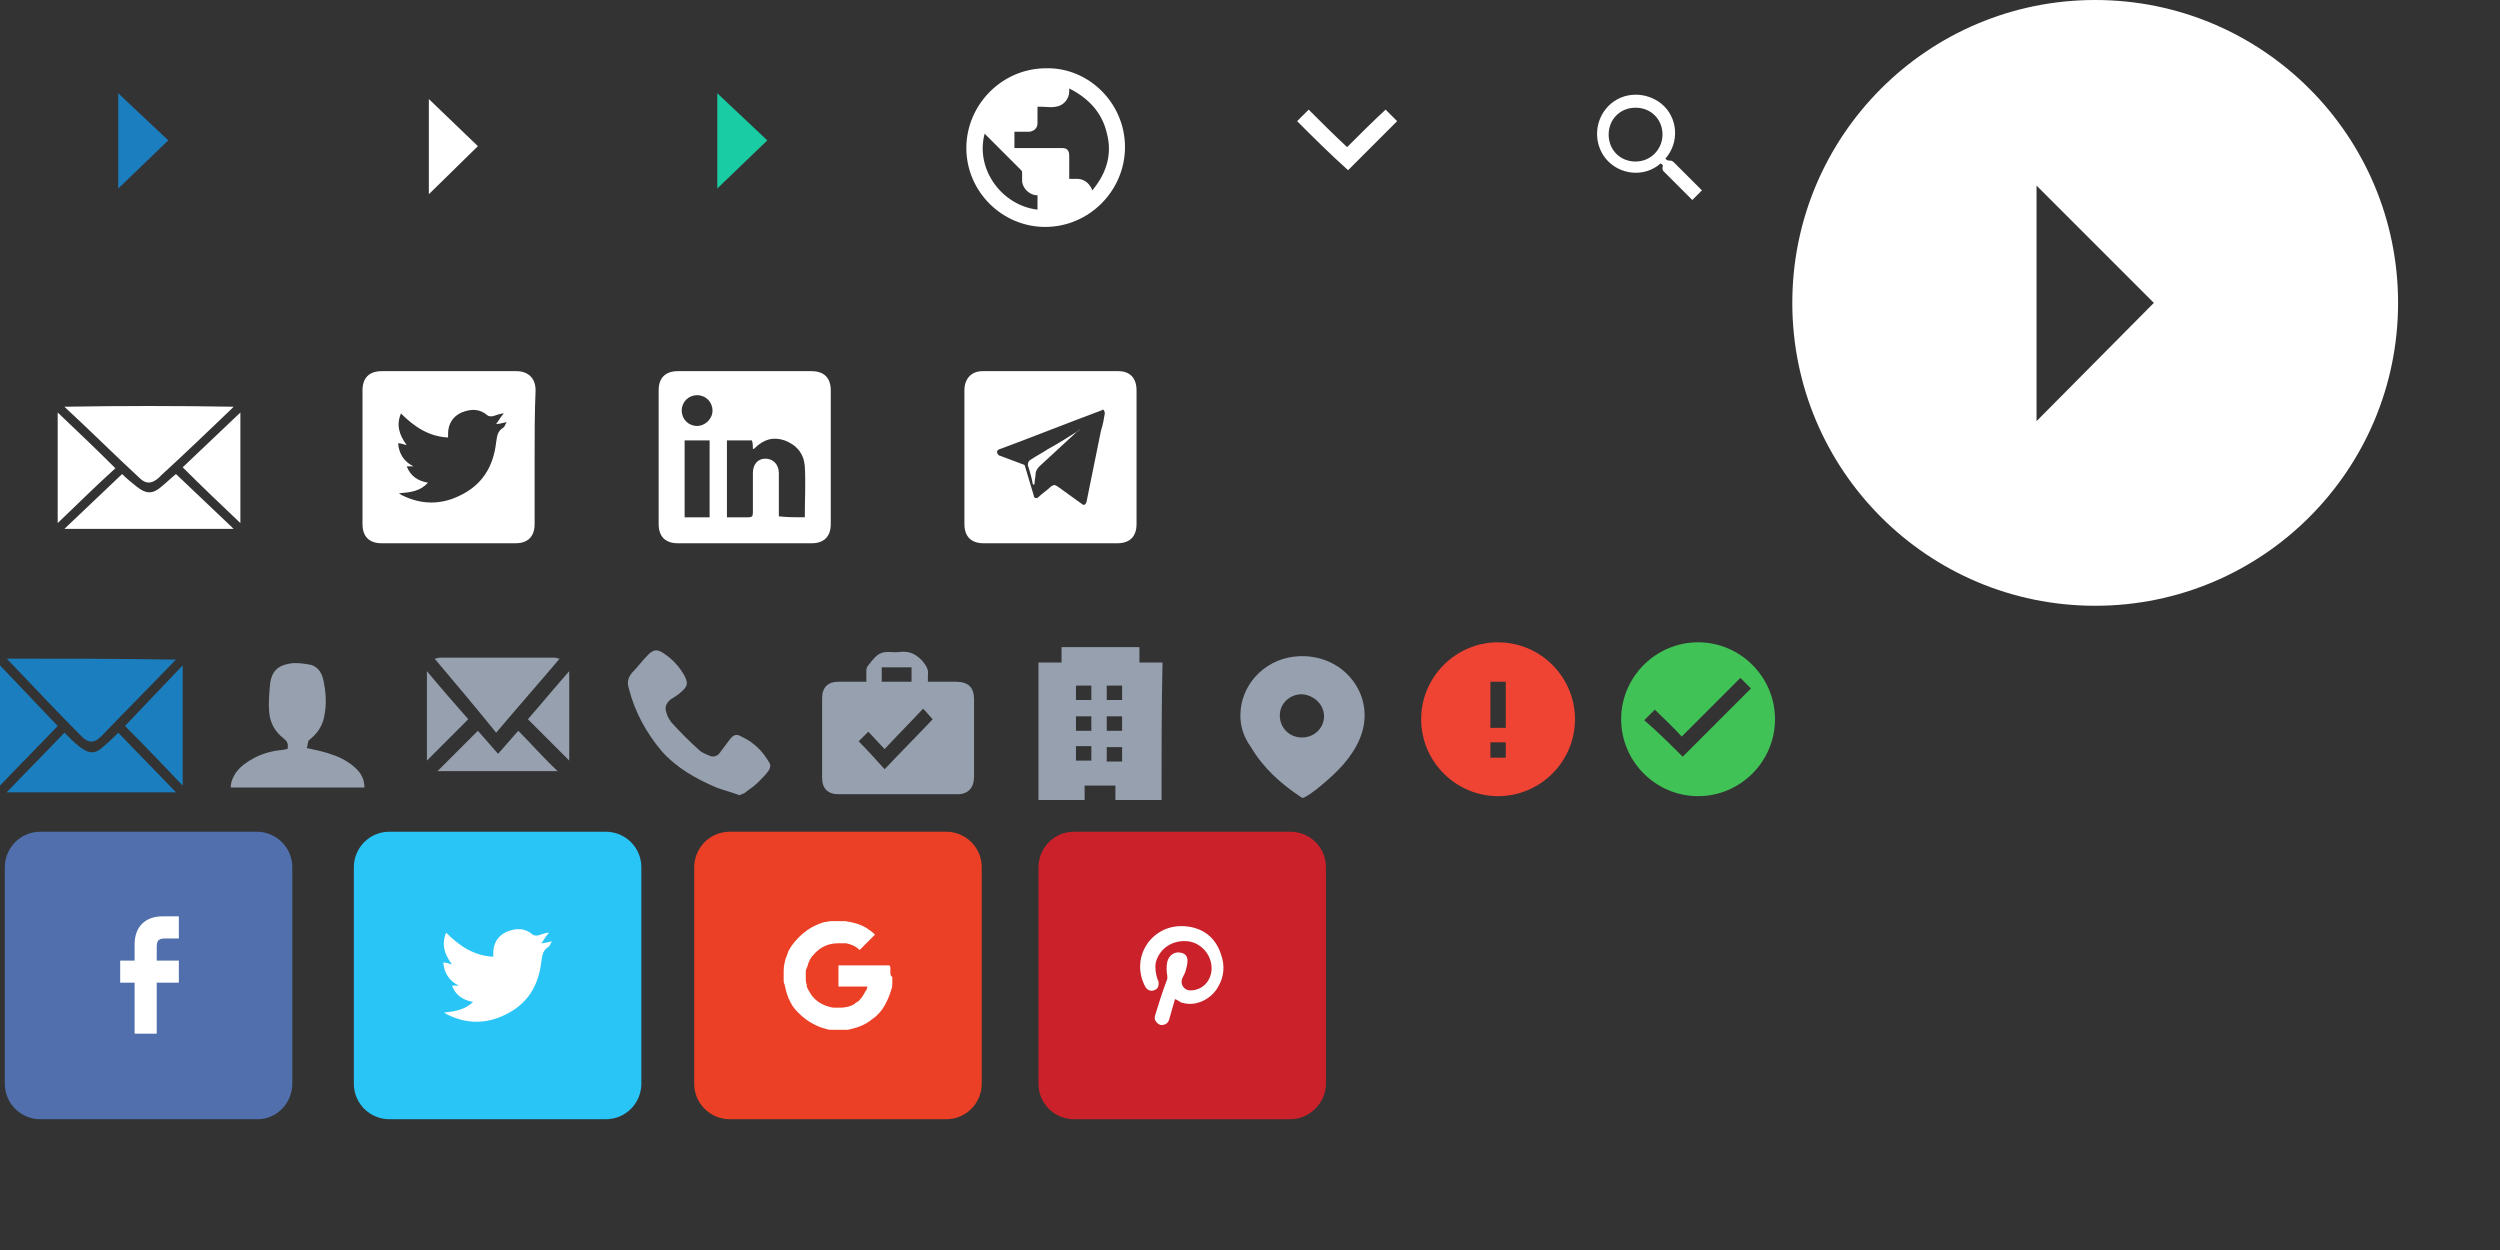 <?xml version="1.0" encoding="utf-8"?>
<!-- Generator: Adobe Illustrator 23.0.1, SVG Export Plug-In . SVG Version: 6.00 Build 0)  -->
<svg version="1.1" id="Layer_1" xmlns="http://www.w3.org/2000/svg" xmlns:xlink="http://www.w3.org/1999/xlink" x="0px" y="0px"
	 viewBox="0 0 260 130" style="enable-background:new 0 0 260 130;" xml:space="preserve">
<rect x="0" y="0" width="260" height="130" fill="#333333" stroke="none"/>
<style type="text/css">
	.st0{fill:#1B7EBF;}
	.st1{fill:#FFFFFF;}
	.st2{fill:#19CCA3;}
	.st3{fill:#96A0AF;}
	.st4{fill:#EF4334;}
	.st5{fill:#41C257;}
	.st6{fill:#506FAC;}
	.st7{fill:#29C5F6;}
	.st8{fill:#EB4026;}
	.st9{fill:#CA212A;}
</style>
<polygon class="st0" points="12.3,9.7 12.3,19.6 17.5,14.6 "/>
<polygon class="st1" points="44.6,10.3 44.6,20.2 49.7,15.2 "/>
<polygon class="st2" points="74.6,9.7 74.6,19.6 79.8,14.6 "/>
<path class="st1" d="M172.7,17c-1.7,1.5-4.3,1.2-5.7-0.5c-1.3-1.6-1.2-4,0.3-5.5s3.9-1.5,5.5-0.2c1.7,1.4,1.9,4,0.4,5.7
	c0.1,0.1,0.2,0.2,0.4,0.2s0.3,0,0.5,0.2c0.9,0.9,1.9,1.9,2.8,2.8l0.1,0.1c-0.3,0.3-0.6,0.6-1,1l-0.1-0.1c-1-1-1.9-1.9-2.9-2.9
	c-0.1-0.1-0.1-0.2-0.1-0.3v-0.1C173,17.2,172.9,17.1,172.7,17z M172.9,14c0-1.6-1.2-2.8-2.8-2.8s-2.8,1.2-2.8,2.8s1.2,2.8,2.8,2.8
	S172.9,15.5,172.9,14z"/>
<path class="st1" d="M217.9,0c-17.4,0-31.5,14.1-31.5,31.5S200.5,63,217.9,63s31.5-14.1,31.5-31.5S235.3,0,217.9,0z M211.8,43.8
	V19.3L224,31.5L211.8,43.8z"/>
<path class="st1" d="M55.6,47.6c0,2.3,0,4.6,0,6.9c0,1.3-0.7,2-2,2c-4.6,0-9.3,0-13.9,0c-1.3,0-2-0.7-2-2c0-4.6,0-9.2,0-13.9
	c0-1.3,0.7-2,2-2c4.7,0,9.3,0,14,0c1.2,0,2,0.7,2,2C55.6,42.9,55.6,45.3,55.6,47.6z M41.5,51.3C41.5,51.4,41.6,51.4,41.5,51.3
	c0.2,0.1,0.2,0.2,0.3,0.2c2,1,4,1,5.9,0.1c2.4-1.1,3.6-3,3.9-5.6c0.1-0.6,0.1-1.1,0.7-1.5c0.2-0.1,0.2-0.3,0.4-0.6
	c-0.5,0.1-0.8,0.2-1.1,0.2c0.3-0.4,0.5-0.8,0.8-1.1c-0.4,0-0.8,0.2-1.2,0.3c-0.2,0-0.4,0-0.5-0.1c-0.8-0.7-1.7-0.7-2.7-0.3
	c-0.9,0.4-1.4,1.2-1.4,2.2c0,0.1,0,0.2,0,0.4c-2-0.1-3.5-1.1-4.9-2.5c-0.5,1.2-0.2,2.2,0.6,3.3c-0.4-0.1-0.6-0.2-0.9-0.2
	c0.1,1.1,0.6,1.9,1.6,2.4c-0.2,0-0.4,0-0.7,0c0.4,1,1.1,1.5,2.2,1.7C43.7,51.1,42.7,51.2,41.5,51.3z"/>
<path class="st1" d="M77.4,56.5c-2.3,0-4.6,0-6.9,0c-1.3,0-2-0.7-2-2c0-4.6,0-9.2,0-13.9c0-1.3,0.7-2,2-2c4.6,0,9.3,0,13.9,0
	c1.3,0,2,0.7,2,2c0,4.6,0,9.2,0,13.9c0,1.3-0.7,2-2,2C82,56.5,79.7,56.5,77.4,56.5z M83.7,53.8c0-1.8,0.1-3.6,0-5.3
	c-0.1-1.3-0.8-2.2-2.1-2.7c-1.2-0.4-2.2-0.1-3.1,0.8c0,0-0.1,0.1-0.2,0.1c0-0.3,0-0.6-0.1-0.9c-0.9,0-1.8,0-2.6,0c0,2.7,0,5.3,0,8
	c0.8,0,1.5,0,2.2,0c0.4,0,0.5-0.1,0.5-0.5c0-1.4,0-2.7,0-4.1c0-0.9,0.5-1.5,1.3-1.5s1.4,0.6,1.4,1.5c0,1.3,0,2.6,0,3.9
	c0,0.2,0,0.4,0,0.6C81.9,53.8,82.7,53.8,83.7,53.8z M71.2,45.8c0,2.7,0,5.3,0,8c0.9,0,1.7,0,2.6,0c0-2.7,0-5.3,0-8
	C72.9,45.8,72,45.8,71.2,45.8z M74.1,42.7c0-0.9-0.7-1.6-1.6-1.6s-1.6,0.7-1.6,1.6c0,0.9,0.7,1.6,1.6,1.6
	C73.3,44.3,74.1,43.6,74.1,42.7z"/>
<g>
	<path class="st1" d="M24.3,42.3c-0.1,0.1-0.2,0.2-0.3,0.3c-2.4,2.3-4.8,4.6-7.2,6.8c-0.1,0.1-0.2,0.2-0.3,0.3c-0.7,0.6-1.3,0.7-2,0
		c-2.6-2.4-5.1-4.9-7.7-7.3c0,0,0,0-0.1-0.1C12.6,42.2,18.4,42.2,24.3,42.3C24.3,42.2,24.3,42.3,24.3,42.3z"/>
	<path class="st1" d="M12.7,49.3c0.5,0.5,1,0.9,1.5,1.3c1,0.8,1.7,0.8,2.6,0c0.5-0.4,1-0.9,1.5-1.3c2,1.9,4,3.8,6,5.7
		c-5.9,0-11.7,0-17.6,0C8.7,53.1,10.7,51.2,12.7,49.3z"/>
	<path class="st1" d="M6,54.4c0-3.9,0-7.7,0-11.5c2,1.9,4,3.8,6,5.8C10,50.5,8.1,52.4,6,54.4z"/>
	<path class="st1" d="M25,42.9c0,3.9,0,7.6,0,11.5c-2-1.9-4-3.8-6-5.8C21,46.7,23,44.8,25,42.9z"/>
</g>
<g>
	<path class="st0" d="M18.3,68.6c-0.1,0.1-0.2,0.2-0.3,0.3c-2.4,2.5-4.8,4.9-7.2,7.4c-0.1,0.1-0.2,0.2-0.3,0.3c-0.7,0.7-1.3,0.7-2,0
		c-2.6-2.6-5.1-5.3-7.7-8c0,0,0,0-0.1-0.1C6.6,68.5,12.4,68.5,18.3,68.6C18.2,68.6,18.3,68.6,18.3,68.6z"/>
	<path class="st0" d="M6.7,76.2c0.5,0.5,1,1,1.5,1.4c1,0.8,1.7,0.9,2.6,0c0.5-0.4,1-0.9,1.5-1.4c2,2.1,4,4.1,6,6.2
		c-5.9,0-11.7,0-17.6,0C2.7,80.3,4.7,78.3,6.7,76.2z"/>
	<path class="st0" d="M0,81.7c0-4.2,0-8.3,0-12.5c2,2.1,4,4.2,6,6.3C4,77.6,2,79.6,0,81.7z"/>
	<path class="st0" d="M19,69.2c0,4.2,0,8.3,0,12.5c-2-2.1-4-4.2-6-6.2C15,73.4,17,71.3,19,69.2z"/>
</g>
<path class="st3" d="M90.1,70.9c0-0.4,0-0.8,0-1.2c0-0.2,0.1-0.4,0.2-0.5c0.4-0.5,0.8-1.1,1.4-1.3c0.5-0.2,1.2,0,1.9-0.1
	c1-0.1,1.6,0.2,2.3,0.9c0.4,0.5,0.7,0.9,0.6,1.5c0,0.2,0,0.4,0,0.7c1,0,2,0,2.9,0c1.3,0,1.9,0.6,1.9,1.8c0,2.7,0,5.4,0,8.1
	c0,1.1-0.6,1.8-1.7,1.8c-4.1,0-8.3,0-12.4,0c-1.1,0-1.7-0.6-1.7-1.7c0-2.8,0-5.5,0-8.3c0-1.1,0.6-1.7,1.7-1.7
	C88,70.9,89,70.9,90.1,70.9z M92,77.9c-0.6-0.6-1.1-1.2-1.7-1.8c-0.4,0.4-0.7,0.7-1,1C90.2,78,91.1,79,92,80c1.7-1.8,3.4-3.5,5-5.2
	c-0.3-0.3-0.6-0.7-1-1.1C94.8,75,93.4,76.4,92,77.9z M91.7,70.9c1.1,0,2.1,0,3.1,0c0-0.5,0-1,0-1.5c-1.1,0-2.1,0-3.1,0
	C91.7,69.9,91.7,70.4,91.7,70.9z"/>
<path class="st3" d="M120.8,83.2c-1.6,0-3.2,0-4.8,0c0-0.5,0-1,0-1.5c-1.1,0-2.1,0-3.2,0c0,0.5,0,1,0,1.5c-1.6,0-3.2,0-4.8,0
	c0-4.7,0-9.5,0-14.3c0.8,0,1.6,0,2.4,0c0-0.5,0-1,0-1.6c2.7,0,5.4,0,8.1,0c0,0.5,0,1,0,1.6c0.8,0,1.6,0,2.4,0
	C120.8,73.7,120.8,78.4,120.8,83.2z M113.5,71.3c-0.5,0-1.1,0-1.6,0c0,0.5,0,1,0,1.5c0.5,0,1,0,1.6,0
	C113.5,72.3,113.5,71.8,113.5,71.3z M116.7,71.3c-0.5,0-1,0-1.6,0c0,0.5,0,1,0,1.5c0.5,0,1,0,1.6,0
	C116.7,72.3,116.7,71.8,116.7,71.3z M111.9,74.5c0,0.5,0,1,0,1.5c0.5,0,1,0,1.6,0c0-0.5,0-1,0-1.5C113,74.5,112.5,74.5,111.9,74.5z
	 M115.1,76c0.5,0,1.1,0,1.6,0c0-0.5,0-1,0-1.5c-0.5,0-1,0-1.6,0C115.1,75,115.1,75.5,115.1,76z M113.5,77.6c-0.5,0-1,0-1.6,0
	c0,0.5,0,1,0,1.5c0.5,0,1,0,1.6,0C113.5,78.7,113.5,78.2,113.5,77.6z M116.7,79.2c0-0.5,0-1,0-1.5c-0.5,0-1,0-1.6,0c0,0.5,0,1,0,1.5
	C115.7,79.2,116.2,79.2,116.7,79.2z"/>
<path class="st3" d="M129,74.4c0-3.1,2.4-5.7,5.5-6.1s5.9,1.2,7,3.9c0.7,1.8,0.5,3.6-0.4,5.3c-1,1.9-2.6,3.3-4.2,4.6
	c-0.4,0.3-0.8,0.6-1.2,0.8c-0.1,0.1-0.3,0.1-0.4,0c-2.1-1.4-3.9-3-5.2-5.2C129.3,76.6,129,75.5,129,74.4z M135.4,76.7
	c1.3,0,2.3-1,2.3-2.2s-1-2.2-2.3-2.3c-1.3,0-2.3,1-2.3,2.2C133.1,75.7,134.1,76.7,135.4,76.7z"/>
<path class="st3" d="M31.9,77.8c1,0.2,1.9,0.4,2.7,0.7c0.9,0.3,1.8,0.8,2.5,1.5c0.5,0.5,0.8,1.1,0.8,1.9c-4.6,0-9.3,0-13.9,0
	c0-0.6,0.2-1,0.5-1.5c0.5-0.7,1.1-1.1,1.8-1.5c0.9-0.5,1.9-0.8,3-0.9c0.2,0,0.4-0.1,0.6-0.1c0.1-0.5,0-0.8-0.4-1.1
	c-0.9-0.7-1.4-1.6-1.5-2.7c-0.1-1,0-2,0.1-3.1c0.2-1.2,0.8-1.8,2.1-2c0.6-0.1,1.3,0,1.9,0.1c0.8,0.1,1.3,0.7,1.5,1.5
	c0.3,1.3,0.4,2.7,0.1,4c-0.2,1-0.8,1.8-1.6,2.4C32,77.2,32,77.6,31.9,77.8z"/>
<path class="st3" d="M76.9,82.7c-0.8-0.3-1.6-0.5-2.4-0.8c-2.1-0.9-4.1-2-5.7-3.8c-1.6-1.9-2.8-4.1-3.4-6.5
	c-0.2-0.6-0.1-1.1,0.3-1.6c0.6-0.6,1.1-1.3,1.7-1.9s1-0.6,1.7-0.1c0.9,0.6,1.6,1.4,2.1,2.3c0.4,0.8,0.3,1.1-0.4,1.7
	c-0.3,0.3-0.7,0.5-1,0.7c-0.5,0.4-0.7,0.8-0.5,1.4c0.1,0.4,0.3,0.7,0.5,1c0.9,1,1.9,2,2.9,2.9c0.3,0.3,0.7,0.4,1.1,0.6
	c0.5,0.2,0.9,0,1.2-0.5c0.3-0.4,0.6-0.8,0.9-1.2c0.4-0.5,0.7-0.6,1.2-0.3c1.3,0.6,2.2,1.5,2.9,2.7c0.2,0.3,0.1,0.6-0.1,0.9
	c-0.3,0.4-0.7,0.8-1.1,1.2c-0.4,0.4-0.9,0.7-1.4,1.1C77.4,82.5,77.1,82.6,76.9,82.7z"/>
<g>
	<path class="st3" d="M45.2,68.5c0.2,0,0.4-0.1,0.5-0.1c4,0,8,0,12,0c0.2,0,0.3,0.1,0.5,0.1c-2.2,2.6-4.4,5.1-6.6,7.7
		C49.5,73.6,47.4,71.1,45.2,68.5z"/>
	<path class="st3" d="M58,80.2c-4.2,0-8.4,0-12.5,0c1.4-1.4,2.8-2.8,4.2-4.2c0.7,0.8,1.4,1.6,2.1,2.4c0.7-0.8,1.4-1.6,2.1-2.4
		C55.3,77.4,56.5,78.8,58,80.2z"/>
	<path class="st3" d="M59.2,79.1c-1.4-1.4-2.9-2.9-4.3-4.3c1.4-1.6,2.8-3.3,4.3-5C59.2,73,59.2,76,59.2,79.1z"/>
	<path class="st3" d="M44.4,69.8c1.4,1.7,2.9,3.4,4.3,5c-1.4,1.4-2.9,2.9-4.3,4.3C44.4,76,44.4,72.9,44.4,69.8z"/>
</g>
<path class="st1" d="M134.9,12.6c0.4-0.4,0.8-0.8,1.2-1.2c1.3,1.3,2.6,2.6,4,3.9c1.3-1.3,2.6-2.6,4-3.9c0.4,0.4,0.8,0.8,1.2,1.2
	c-1.7,1.7-3.4,3.4-5.1,5.1C138.3,16,136.6,14.3,134.9,12.6z"/>
<g>
	<path class="st1" d="M117,15.3c0,4.5-3.7,8.3-8.3,8.3c-4.5,0-8.2-3.7-8.2-8.2s3.7-8.3,8.3-8.3C113.2,7,117,10.7,117,15.3z
		 M111.2,18.6c0.3,0,0.6,0,0.8,0c0.6,0,1.1,0.3,1.4,0.8c0.1,0.1,0.1,0.2,0.2,0.4c1.5-1.8,2.1-3.8,1.5-6c-0.5-2.1-1.9-3.6-3.9-4.6
		c0,0.1,0,0.2,0,0.3c0,0.8-0.6,1.5-1.4,1.6c-0.5,0.1-1,0-1.5,0c-0.1,0-0.3,0-0.4,0v0.1c0,0.5,0,1,0,1.6c0,0.5-0.3,0.8-0.8,0.9
		c-0.5,0-0.9,0-1.4,0c-0.1,0-0.1,0-0.2,0c0,0.6,0,1.1,0,1.7c0.1,0,0.2,0,0.2,0c1.5,0,3,0,4.5,0c0.1,0,0.2,0,0.3,0
		c0.5,0,0.7,0.3,0.7,0.8c0,0.7,0,1.3,0,2C111.2,18.2,111.2,18.4,111.2,18.6z M107.9,21.8c0-0.5,0-1,0-1.5c-0.1,0-0.1,0-0.2,0
		c-0.7-0.1-1.3-0.7-1.4-1.4c0-0.3,0-0.6,0-0.9c0-0.1,0-0.2-0.1-0.3c-1.2-1.2-2.5-2.5-3.7-3.7l-0.1-0.1
		C101.4,17.7,104.3,21.4,107.9,21.8z"/>
</g>
<path class="st4" d="M155.8,82.8c-4.4,0-8-3.6-8-8s3.6-8,8-8s8,3.6,8,8S160.2,82.8,155.8,82.8z M155,70.9c0,1.6,0,3.2,0,4.8
	c0.5,0,1,0,1.6,0c0-1.6,0-3.2,0-4.8C156.1,70.9,155.6,70.9,155,70.9z M156.6,78.8c0-0.5,0-1.1,0-1.6c-0.5,0-1,0-1.6,0
	c0,0.5,0,1.1,0,1.6C155.6,78.8,156.1,78.8,156.6,78.8z"/>
<path class="st5" d="M184.6,74.8c0,4.4-3.6,8-8,8s-8-3.6-8-8s3.6-8,8-8S184.6,70.4,184.6,74.8z M175,78.7c2.4-2.4,4.8-4.8,7.1-7.1
	c-0.3-0.3-0.7-0.7-1.1-1.1c-2,2-4,4-6.1,6.1c-0.9-1-1.9-1.9-2.8-2.8c-0.4,0.4-0.7,0.7-1.1,1.1C172.4,76.1,173.7,77.4,175,78.7z"/>
<path class="st6" d="M26.8,116.4H4.2c-2,0-3.7-1.6-3.7-3.7V90.2c0-2,1.6-3.7,3.7-3.7h22.5c2,0,3.7,1.6,3.7,3.7v22.5
	C30.4,114.7,28.8,116.4,26.8,116.4z"/>
<path class="st7" d="M63,116.4H40.5c-2,0-3.7-1.6-3.7-3.7V90.2c0-2,1.6-3.7,3.7-3.7H63c2,0,3.7,1.6,3.7,3.7v22.5
	C66.7,114.7,65.1,116.4,63,116.4z"/>
<path class="st8" d="M98.4,116.4H75.9c-2,0-3.7-1.6-3.7-3.7V90.2c0-2,1.6-3.7,3.7-3.7h22.5c2,0,3.7,1.6,3.7,3.7v22.5
	C102.1,114.7,100.5,116.4,98.4,116.4z"/>
<path class="st9" d="M134.2,116.4h-22.5c-2,0-3.7-1.6-3.7-3.7V90.2c0-2,1.6-3.7,3.7-3.7h22.5c2,0,3.7,1.6,3.7,3.7v22.5
	C137.9,114.7,136.2,116.4,134.2,116.4z"/>
<path class="st1" d="M12.5,102.2c0.5,0,1,0,1.5,0c0,1.8,0,3.6,0,5.3c0.8,0,1.5,0,2.3,0c0-1.8,0-3.5,0-5.3c0.8,0,1.5,0,2.3,0
	c0-0.8,0-1.5,0-2.3c-0.8,0-1.5,0-2.3,0c0-0.5,0-0.9,0-1.4c0-0.7,0.2-0.9,0.9-0.9c0.4,0,0.9,0,1.4,0c0-0.8,0-1.5,0-2.3
	c-0.6,0-1.1,0-1.7,0c-1.8,0-2.9,1.1-2.9,2.9c0,0.6,0,1.1,0,1.7c-0.5,0-1,0-1.5,0C12.5,100.7,12.5,101.4,12.5,102.2z"/>
<path class="st1" d="M46.2,105.3C46.2,105.4,46.3,105.4,46.2,105.3c0.2,0.1,0.2,0.2,0.3,0.2c2,1,4,1,5.9,0.1c2.4-1.1,3.6-3,3.9-5.6
	c0.1-0.6,0.1-1.1,0.7-1.5c0.2-0.1,0.2-0.3,0.4-0.6c-0.5,0.1-0.8,0.2-1.1,0.2c0.3-0.4,0.5-0.8,0.8-1.1c-0.4,0-0.8,0.2-1.2,0.3
	c-0.2,0-0.4,0-0.5-0.1c-0.8-0.7-1.7-0.7-2.7-0.3c-0.9,0.4-1.4,1.2-1.4,2.2c0,0.1,0,0.2,0,0.4c-2-0.1-3.5-1.1-4.9-2.5
	c-0.5,1.2-0.2,2.2,0.6,3.3c-0.4-0.1-0.6-0.2-0.9-0.2c0.1,1.1,0.6,1.9,1.6,2.4c-0.2,0-0.4,0-0.7,0c0.4,1,1.1,1.5,2.2,1.7
	C48.4,105,47.3,105.2,46.2,105.3z"/>
<path class="st1" d="M92.6,101.1c0-0.1,0-0.2,0-0.4c0-0.1,0-0.2-0.1-0.3l0,0c-1.8,0-3.6,0-5.3,0l0,0l0,0c0,0.7,0,1.5,0,2.2l0,0l0,0
	c1,0,2,0,3,0l0,0c0,0.2-0.1,0.4-0.2,0.5c-0.2,0.4-0.4,0.7-0.7,1c-0.1,0.1-0.2,0.1-0.3,0.2c0,0-0.1,0-0.1,0.1c-0.5,0.3-1,0.4-1.6,0.4
	c-0.2,0-0.4,0-0.5,0c-0.3,0-0.6-0.1-0.9-0.2c-0.8-0.3-1.4-0.8-1.8-1.6c-0.1-0.2-0.2-0.3-0.2-0.5v-0.1c-0.1-0.2-0.1-0.5-0.1-0.7
	s0-0.3,0-0.5s0-0.4,0.1-0.5c0-0.1,0.1-0.2,0.1-0.3l0,0c0.1-0.4,0.3-0.8,0.6-1.1c0.7-0.8,1.5-1.2,2.6-1.2c0.2,0,0.3,0,0.5,0
	c0.1,0,0.2,0,0.3,0c0.5,0.1,1,0.3,1.4,0.7l0,0c0.5-0.5,1.1-1.1,1.6-1.6l0,0c-0.3-0.3-0.6-0.5-0.9-0.7c-0.7-0.4-1.4-0.6-2.2-0.7
	c-0.1,0-0.3,0-0.4,0c-0.2,0-0.3,0-0.5,0c-0.1,0-0.2,0-0.3,0c-0.1,0-0.2,0-0.3,0c-0.2,0-0.5,0.1-0.7,0.1c-0.6,0.2-1.1,0.4-1.7,0.8
	c-0.7,0.5-1.2,1-1.7,1.7c-0.1,0.2-0.2,0.3-0.3,0.5l0,0c-0.1,0.3-0.2,0.6-0.3,0.8c-0.1,0.4-0.2,0.8-0.2,1.3c0,0.1,0,0.1,0,0.2
	c0,0.2,0,0.5,0,0.7s0,0.3,0.1,0.5c0.1,0.5,0.2,0.9,0.4,1.4c0,0.1,0.1,0.1,0.1,0.2l0,0c0.2,0.5,0.5,0.9,0.9,1.3
	c0.5,0.5,1,0.9,1.6,1.2c0.4,0.2,0.8,0.4,1.3,0.5c0.2,0.1,0.4,0.1,0.7,0.1c0.1,0,0.2,0,0.3,0c0.1,0,0.2,0,0.3,0c0.2,0,0.4,0,0.6,0
	c0.1,0,0.2,0,0.3,0c0.2,0,0.4-0.1,0.5-0.1c0.8-0.2,1.5-0.5,2.1-1c0.1-0.1,0.3-0.2,0.4-0.3l0,0c0.2-0.2,0.5-0.5,0.7-0.8
	c0.4-0.6,0.7-1.3,0.9-2c0.1-0.2,0.1-0.5,0.1-0.7c0-0.1,0-0.3,0-0.4s0-0.1,0-0.2C92.6,101.5,92.6,101.3,92.6,101.1z"/>
<path class="st1" d="M122.2,103.9c-0.2,0.7-0.4,1.4-0.6,2.1c-0.1,0.4-0.4,0.6-0.8,0.6c-0.3,0-0.6-0.3-0.7-0.6c0-0.1,0-0.2,0-0.3
	c0.4-1.3,0.8-2.6,1.3-3.9c0-0.1,0-0.2,0-0.3c-0.1-0.5-0.1-1,0-1.5c0.2-0.7,0.8-1.1,1.5-0.9c0.4,0.1,0.6,0.4,0.6,0.8
	s-0.1,0.7-0.2,1.1c-0.1,0.3-0.3,0.6-0.4,0.9c-0.1,0.6,0.3,1.1,0.9,1.1c1.2,0,2.1-0.9,2.2-2.1c0.1-1.5-1-2.8-2.4-3
	c-1.6-0.2-3,0.7-3.4,2.2c-0.1,0.6,0,1.2,0.2,1.8c0.1,0.1,0.1,0.3,0.1,0.4c0,0.4-0.2,0.6-0.5,0.7s-0.7,0-0.9-0.4
	c-0.8-1.5-0.7-3.3,0.4-4.7c1.1-1.3,2.6-1.8,4.3-1.5c1.6,0.3,2.7,1.3,3.2,2.9c0.4,1.1,0.3,2.3-0.3,3.3c-0.7,1.3-2.3,2.1-3.7,1.7
	C122.8,104.3,122.5,104,122.2,103.9z"/>
<g>
	<path class="st1" d="M112.3,44.7C112.3,44.7,112.3,44.7,112.3,44.7c-1.1,0.7-2.2,1.4-3.3,2c-0.6,0.4-1.2,0.7-1.8,1.1
		c-0.2,0.1-0.3,0.3-0.3,0.5c0,0,0,0.1,0,0.1c0.2,0.6,0.4,1.3,0.5,1.9c0,0.1,0.1,0.1,0.1,0.1c0.1,0,0.1-0.1,0.1-0.2
		c0-0.3,0.1-0.6,0.1-0.9c0-0.3,0.2-0.6,0.4-0.8c1.3-1.2,2.6-2.4,3.9-3.6c0.1,0,0.1-0.1,0.2-0.1c0,0,0-0.1,0-0.1
		C112.4,44.7,112.4,44.7,112.3,44.7z"/>
	<path class="st1" d="M116.3,38.6c-4.7,0-9.4,0-14.1,0c-1.2,0-1.9,0.8-1.9,2c0,4.6,0,9.3,0,13.9c0,1.3,0.7,2,2,2c2.3,0,4.6,0,6.9,0
		c2.4,0,4.7,0,7,0c1.3,0,2-0.7,2-2c0-4.6,0-9.3,0-13.9C118.2,39.3,117.5,38.6,116.3,38.6z M114.9,43c-0.1,0.6-0.2,1.2-0.4,1.8
		c-0.4,2-0.8,3.9-1.2,5.9c-0.1,0.5-0.2,1-0.3,1.5c-0.1,0.3-0.3,0.4-0.5,0.2c-0.8-0.6-1.7-1.2-2.5-1.8c-0.3-0.2-0.4-0.2-0.7,0
		c-0.4,0.4-0.9,0.7-1.3,1.1c-0.2,0.2-0.5,0.1-0.5-0.2c-0.3-1-0.6-2-0.9-3c0-0.1-0.1-0.2-0.2-0.2c-0.8-0.3-1.6-0.6-2.4-0.9
		c-0.1,0-0.2-0.1-0.3-0.3c0-0.1,0-0.1,0-0.2c0.1-0.1,0.2-0.2,0.3-0.2c3.5-1.3,7-2.7,10.5-4c0.1,0,0.1-0.1,0.2-0.1
		C114.8,42.6,114.9,42.8,114.9,43z"/>
</g>
</svg>
